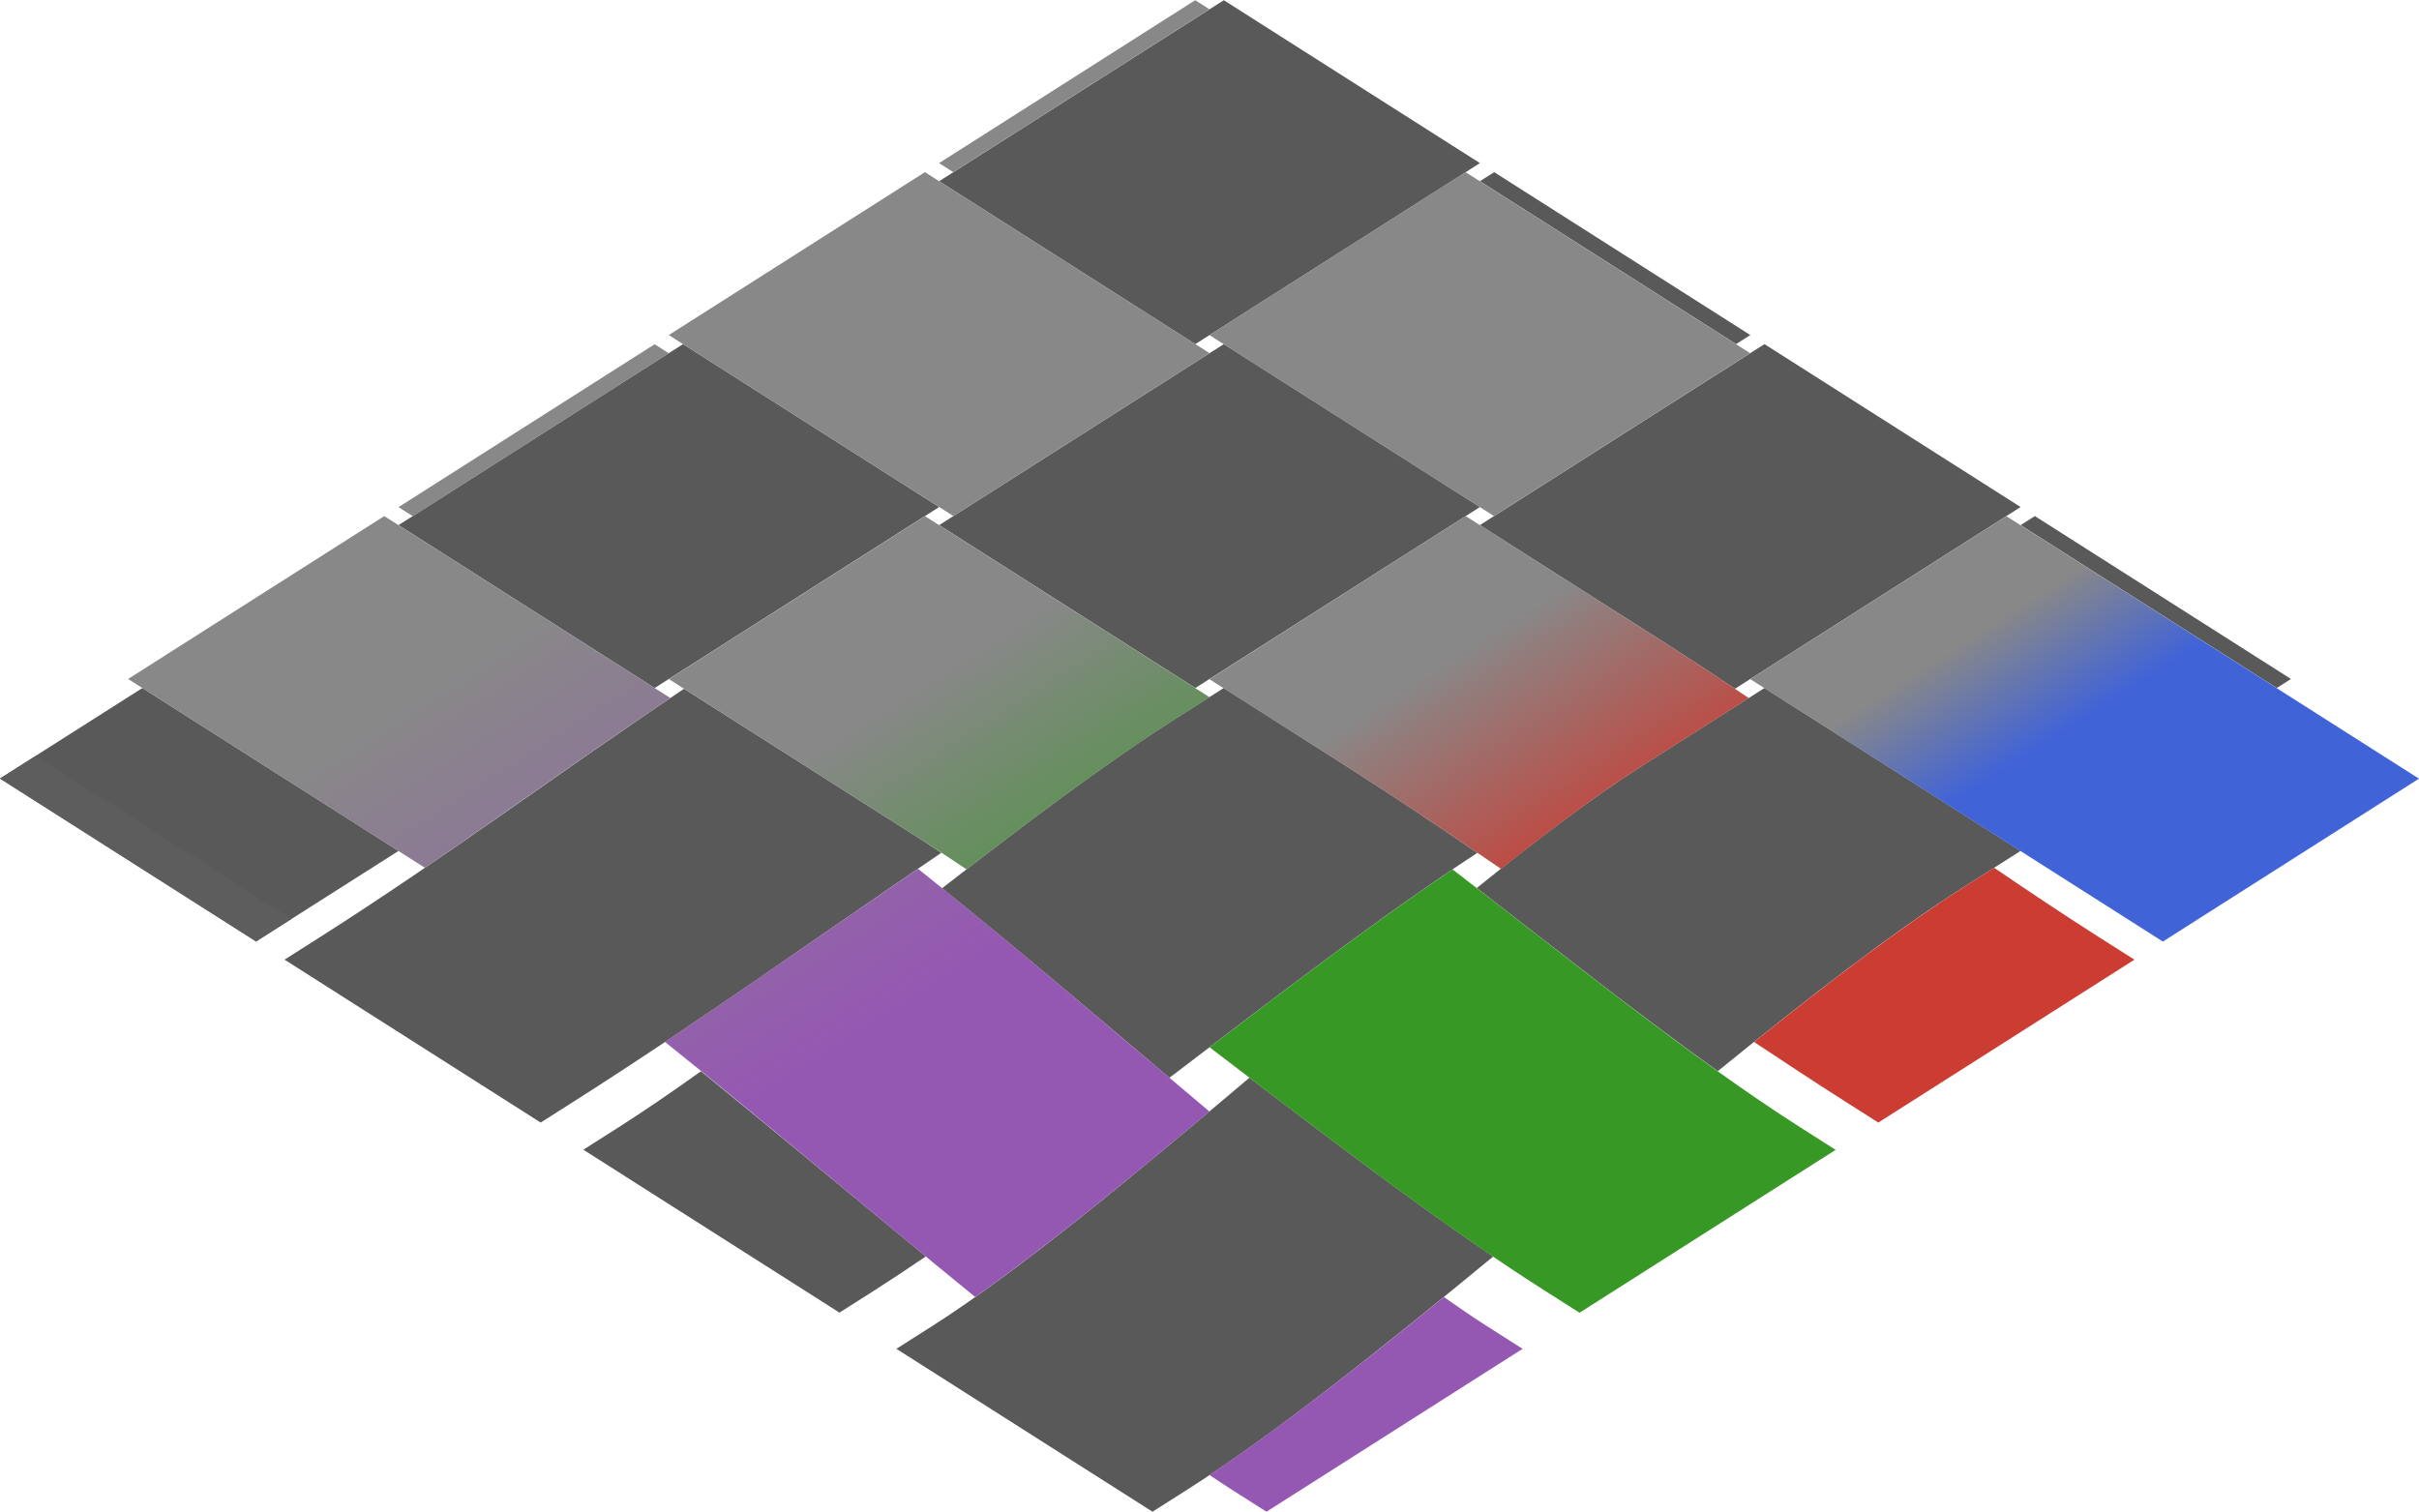 <?xml version="1.0" encoding="UTF-8" standalone="no"?>
<!-- Created with Inkscape (http://www.inkscape.org/) -->

<svg
   width="80mm"
   height="50mm"
   viewBox="0 0 80 50"
   version="1.1"
   id="svg30397"
   inkscape:version="1.2.2 (b0a8486541, 2022-12-01)"
   sodipodi:docname="logo.svg"
   xmlns:inkscape="http://www.inkscape.org/namespaces/inkscape"
   xmlns:sodipodi="http://sodipodi.sourceforge.net/DTD/sodipodi-0.dtd"
   xmlns:xlink="http://www.w3.org/1999/xlink"
   xmlns="http://www.w3.org/2000/svg"
   xmlns:svg="http://www.w3.org/2000/svg">
  <sodipodi:namedview
     id="namedview30399"
     pagecolor="#ffffff"
     bordercolor="#666666"
     borderopacity="1.0"
     inkscape:showpageshadow="2"
     inkscape:pageopacity="0.0"
     inkscape:pagecheckerboard="0"
     inkscape:deskcolor="#d1d1d1"
     inkscape:document-units="mm"
     showgrid="false"
     inkscape:zoom="1.6819304"
     inkscape:cx="112.96543"
     inkscape:cy="55.293607"
     inkscape:window-width="3840"
     inkscape:window-height="2095"
     inkscape:window-x="0"
     inkscape:window-y="0"
     inkscape:window-maximized="1"
     inkscape:current-layer="layer1" />
  <defs
     id="defs30394">
    <linearGradient
       inkscape:collect="always"
       xlink:href="#linearGradient29970"
       id="linearGradient30342"
       gradientUnits="userSpaceOnUse"
       gradientTransform="matrix(0.249,0.144,-0.249,0.144,337.096,86.2)"
       x1="-835.117"
       y1="405.994"
       x2="-792.116"
       y2="405.994" />
    <linearGradient
       inkscape:collect="always"
       id="linearGradient29970">
      <stop
         style="stop-color:#888888;stop-opacity:1;"
         offset="0"
         id="stop29964" />
      <stop
         style="stop-color:#888888;stop-opacity:1;"
         offset="0.1"
         id="stop29966" />
      <stop
         style="stop-color:#9558b2;stop-opacity:1;"
         offset="0.5"
         id="stop29972" />
      <stop
         style="stop-color:#9558b2;stop-opacity:1;"
         offset="1"
         id="stop29968" />
    </linearGradient>
    <linearGradient
       inkscape:collect="always"
       xlink:href="#linearGradient30049"
       id="linearGradient30340"
       gradientUnits="userSpaceOnUse"
       gradientTransform="matrix(0.249,0.144,-0.249,0.144,337.096,86.2)"
       x1="-835.117"
       y1="395.744"
       x2="-792.116"
       y2="395.744" />
    <linearGradient
       inkscape:collect="always"
       id="linearGradient30049">
      <stop
         style="stop-color:#888888;stop-opacity:1;"
         offset="0"
         id="stop30043" />
      <stop
         style="stop-color:#888888;stop-opacity:1;"
         offset="0.3"
         id="stop30045" />
      <stop
         style="stop-color:#389826;stop-opacity:1;"
         offset="0.6"
         id="stop30051" />
      <stop
         style="stop-color:#389826;stop-opacity:1;"
         offset="1"
         id="stop30047" />
    </linearGradient>
    <linearGradient
       inkscape:collect="always"
       xlink:href="#linearGradient30128"
       id="linearGradient30338"
       gradientUnits="userSpaceOnUse"
       gradientTransform="matrix(0.249,0.144,-0.249,0.144,337.096,86.2)"
       x1="-835.117"
       y1="385.745"
       x2="-792.116"
       y2="385.745" />
    <linearGradient
       inkscape:collect="always"
       id="linearGradient30128">
      <stop
         style="stop-color:#888888;stop-opacity:1;"
         offset="0"
         id="stop30122" />
      <stop
         style="stop-color:#888888;stop-opacity:1;"
         offset="0.5"
         id="stop30124" />
      <stop
         style="stop-color:#cb3c33;stop-opacity:1;"
         offset="0.7"
         id="stop30130" />
      <stop
         style="stop-color:#cb3c33;stop-opacity:1;"
         offset="1"
         id="stop30126" />
    </linearGradient>
    <linearGradient
       inkscape:collect="always"
       xlink:href="#linearGradient30138"
       id="linearGradient30336"
       gradientUnits="userSpaceOnUse"
       gradientTransform="matrix(0.249,0.144,-0.249,0.144,337.096,86.2)"
       x1="-835.117"
       y1="375.995"
       x2="-792.116"
       y2="375.995" />
    <linearGradient
       inkscape:collect="always"
       id="linearGradient30138">
      <stop
         style="stop-color:#888888;stop-opacity:1;"
         offset="0"
         id="stop30132" />
      <stop
         style="stop-color:#888888;stop-opacity:1;"
         offset="0.7"
         id="stop30134" />
      <stop
         style="stop-color:#4063d8;stop-opacity:1;"
         offset="0.8"
         id="stop30140" />
      <stop
         style="stop-color:#4063d8;stop-opacity:1;"
         offset="1"
         id="stop30136" />
    </linearGradient>
  </defs>
  <g
     inkscape:label="Layer 1"
     inkscape:groupmode="layer"
     id="layer1">
    <g
       id="g31007"
       transform="matrix(3.773,0,0,4.158,-96.694,-80.779)">
      <path
         id="path15412-7-5-1-86-4"
         style="fill:#595959;fill-opacity:1;stroke:none;stroke-width:0.004;stroke-linecap:round;stroke-linejoin:round;stroke-dasharray:none;stroke-opacity:1"
         d="m 36.355,19.429 -2.495,1.44 2.245,1.296 2.495,-1.44 z m -4.74,2.736 -2.494,1.44 2.245,1.296 2.494,-1.44 z m -4.739,2.736 -1.248,0.72 2.245,1.296 1.248,-0.72 z" />
      <rect
         style="fill:#5d5d5d;fill-opacity:1;stroke:none;stroke-width:0.003;stroke-linecap:round;stroke-linejoin:round;stroke-dasharray:none;stroke-opacity:1"
         id="rect15697-0-7-2-9"
         width="2.592"
         height="0.36"
         x="40.418"
         y="10.465"
         transform="matrix(0.866,0.5,-0.866,0.5,0,0)" />
      <path
         id="rect15697-5-4-85-84-1"
         style="fill:#595959;fill-opacity:1;stroke-width:0.002;stroke-linecap:round;stroke-linejoin:round"
         d="m 38.725,20.797 -0.125,0.072 2.245,1.296 0.125,-0.072 z m -2.37,1.368 -2.495,1.44 2.245,1.296 2.495,-1.44 z m -4.731,2.742 c -1.074,0.652 -2.088,1.339 -3.19,1.975 l -0.312,0.18 2.245,1.296 0.312,-0.18 c 1.101,-0.636 2.134,-1.31 3.2,-1.966 -0.055,-0.033 -0.112,-0.068 -0.167,-0.1 z" />
      <path
         id="rect15697-2-8-7-7-0"
         style="fill:#595959;fill-opacity:1;stroke-width:0.002;stroke-linecap:round;stroke-linejoin:round"
         d="m 41.094,22.165 -2.495,1.44 1.645,0.95 c 0.2,0.116 0.396,0.233 0.591,0.352 l 2.504,-1.446 z m -4.74,2.736 -0.421,0.243 c -0.635,0.366 -1.337,0.85 -2.048,1.35 0.636,0.464 1.317,0.989 1.993,1.508 0.925,-0.64 1.855,-1.288 2.7,-1.79 -0.378,-0.233 -0.758,-0.464 -1.148,-0.689 z m -4.582,3.049 c -0.247,0.16 -0.488,0.31 -0.719,0.444 l -0.312,0.18 2.245,1.296 0.312,-0.18 c 0.145,-0.084 0.294,-0.174 0.445,-0.267 -0.657,-0.491 -1.326,-0.998 -1.971,-1.473 z" />
      <path
         id="rect15697-54-7-4-2-7"
         style="fill:#595959;fill-opacity:1;stroke-width:0.002;stroke-linecap:round;stroke-linejoin:round"
         d="m 43.464,23.533 -0.125,0.072 2.245,1.296 0.125,-0.072 z m -2.37,1.368 -1.068,0.616 c -0.426,0.246 -0.923,0.587 -1.454,0.975 0.713,0.501 1.436,1.018 2.113,1.457 0.786,-0.58 1.532,-1.105 2.155,-1.464 l 0.499,-0.288 z m -4.514,3.1 c -1.018,0.781 -2.016,1.534 -2.783,1.977 l -0.312,0.18 2.245,1.296 0.312,-0.18 c 0.759,-0.438 1.699,-1.121 2.674,-1.85 -0.68,-0.419 -1.406,-0.918 -2.136,-1.423 z" />
      <path
         id="rect16519-1-18-4-5"
         style="fill:url(#linearGradient30336);fill-opacity:1;stroke-width:0.002;stroke-linecap:round;stroke-linejoin:round"
         d="m 46.831,25.622 -2.245,1.296 -0.312,-0.18 -3.305,-1.908 2.245,-1.296 3.305,1.908 z m -10.727,-6.193 0.125,0.072 -2.245,1.296 -0.125,-0.072 z m 2.37,1.368 2.494,1.44 -2.245,1.296 -2.494,-1.44 z"
         sodipodi:nodetypes="ccccccccccccccccc" />
      <path
         id="rect16519-7-7-5-0-8"
         style="fill:url(#linearGradient30338);fill-opacity:1;stroke-width:0.002;stroke-linecap:round;stroke-linejoin:round"
         d="m 44.337,27.062 -2.245,1.296 -0.312,-0.18 c -0.263,-0.152 -0.52,-0.306 -0.777,-0.461 0.668,-0.486 1.298,-0.92 1.836,-1.231 l 0.268,-0.155 c 0.301,0.186 0.606,0.371 0.917,0.551 z m -10.602,-6.265 2.495,1.44 -2.245,1.296 -2.495,-1.44 z m 4.74,2.736 1.769,1.022 c 0.242,0.14 0.478,0.282 0.713,0.426 l -0.931,0.537 c -0.368,0.212 -0.791,0.498 -1.241,0.822 -0.445,-0.276 -0.893,-0.55 -1.355,-0.816 l -1.201,-0.693 z"
         sodipodi:nodetypes="ccccscccccccccscscscc" />
      <path
         id="rect16519-4-2-9-6-7"
         style="fill:url(#linearGradient30340);fill-opacity:1;stroke-width:0.002;stroke-linecap:round;stroke-linejoin:round"
         d="m 41.718,28.575 -2.245,1.296 -0.312,-0.18 c -0.908,-0.524 -1.923,-1.234 -2.931,-1.932 0.729,-0.504 1.453,-1.001 2.13,-1.415 1.04,0.727 2.115,1.513 3.046,2.051 z m -10.352,-6.409 0.125,0.072 -2.245,1.296 -0.125,-0.072 z m 2.37,1.368 2.494,1.44 -0.296,0.171 c -0.571,0.33 -1.196,0.753 -1.834,1.199 -0.131,-0.08 -0.26,-0.158 -0.387,-0.231 l -2.222,-1.283 z"
         sodipodi:nodetypes="ccccccccccccccscscc" />
      <path
         id="rect16519-43-7-7-2-0"
         style="fill:url(#linearGradient30342);fill-opacity:1;stroke-width:0.002;stroke-linecap:round;stroke-linejoin:round"
         d="m 28.996,23.533 2.507,1.447 c -0.727,0.445 -1.429,0.903 -2.151,1.351 l -2.601,-1.502 z m 4.678,2.806 c 0.8,0.575 1.694,1.275 2.555,1.931 -0.735,0.56 -1.446,1.088 -2.053,1.476 -0.896,-0.663 -1.841,-1.391 -2.72,-2.03 0.749,-0.454 1.478,-0.919 2.218,-1.377 z m 2.555,4.823 c 0.607,-0.367 1.313,-0.867 2.055,-1.416 h 1e-5 c 0.131,0.083 0.258,0.163 0.378,0.232 l 0.312,0.18 -2.245,1.296 -0.312,-0.18 c -0.061,-0.035 -0.125,-0.074 -0.189,-0.113 z"
         sodipodi:nodetypes="cccccccccccssccccc" />
    </g>
  </g>
</svg>
